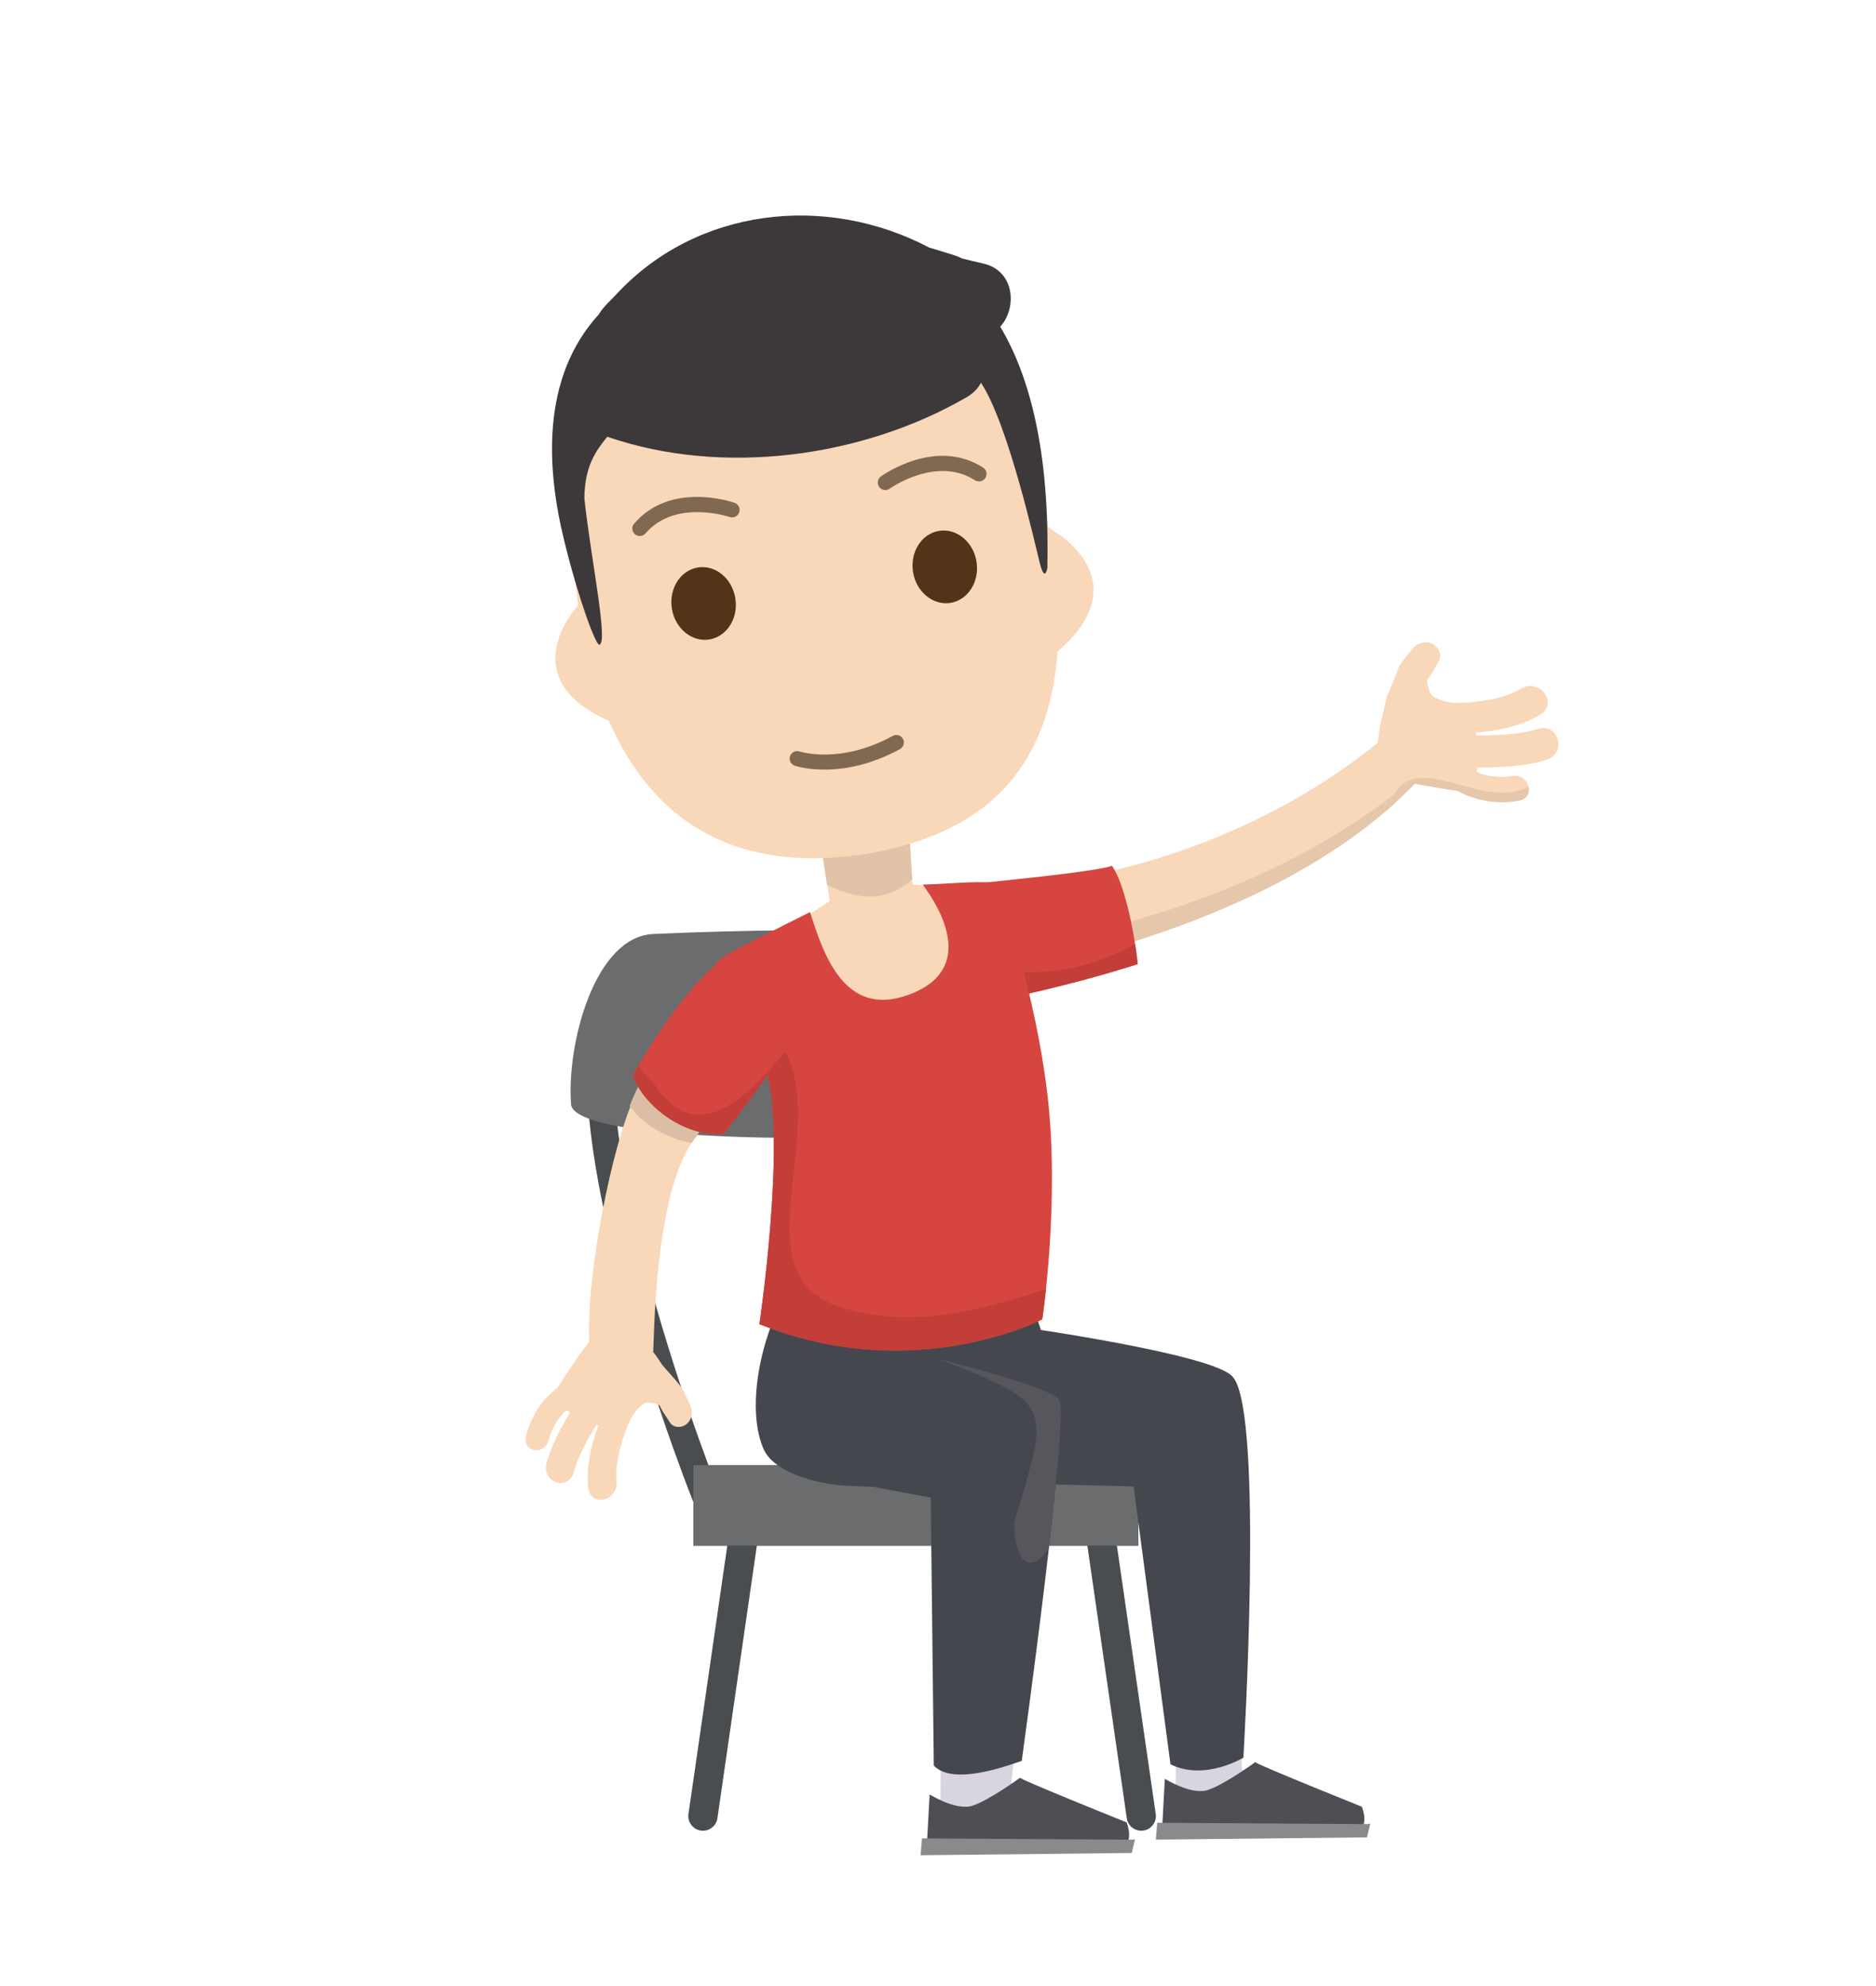 <svg version="1.1" id="Layer_1" xmlns="http://www.w3.org/2000/svg" xmlns:xlink="http://www.w3.org/1999/xlink" x="0px" y="0px" width="256.486px" height="271.486px" viewBox="0 0 256.486 271.486" enable-background="new 0 0 256.486 271.486" xml:space="preserve" class="parent">
    <g id="muchair11" xmlns="http://www.w3.org/2000/svg">
        <line fill="none" stroke="#4A4D4F" stroke-width="4" stroke-linecap="round" stroke-linejoin="round" stroke-miterlimit="10" x1="102.098" y1="206.836" x2="96.106" y2="248.241" data-stroke="#4A4D4F"></line>
        <line fill="none" stroke="#4A4D4F" stroke-width="4" stroke-linecap="round" stroke-linejoin="round" stroke-miterlimit="10" x1="150.041" y1="206.836" x2="156.033" y2="248.241" data-stroke="#4A4D4F"></line>
        <g>
            <path fill="none" stroke="#4A4D4F" stroke-width="3.732" stroke-miterlimit="10" d="M96.284,204.01
                c0,0-28.53-72.062-4.677-73.145c23.716-1.075,38.229,0.098,38.229,0.098s8.085,0.313,7.276,19.73
                c-0.866,20.832,2.955,52.224,2.955,52.224L96.284,204.01z" data-stroke="#4A4D4F"></path>
            <path fill="#6A6C6E" d="M141.561,152.391c0-0.027,0.257-1.902,0.257-1.938c0.741-22.313-8.551-22.67-8.551-22.67
                s-16.688-1.341-43.942-0.117c-8.067,0.363-11.882,15.119-11.247,23.313C78.818,157.564,140.967,156.111,141.561,152.391z" data-fill="#6A6C6E"></path>
            <g>
                <g>
                    <rect x="94.798" y="200.281" fill="#4A4D4F" width="60.836" height="10.996" data-fill="#4A4D4F"></rect>
                </g>
                <g>
                    <rect x="94.798" y="200.281" fill="#6A6C6E" width="60.836" height="10.996" data-fill="#6A6C6E"></rect>
                </g>
            </g>
        </g>
    </g>
    <g id="must11" xmlns="http://www.w3.org/2000/svg">
        <g>
            <path id="fillSkinColorBase_24_" fill="#F9D7B9" d="M191.032,99.133c0,0-20.907,21.242-58.657,22.492l5.75,11.25
                c0,0,41.896-6.601,59.492-30.723C197.617,102.152,194.303,100.017,191.032,99.133z" data-fill="skin-color_base"></path>
            <g>
                <g>
                    <path id="fillSkinColorBase_27_" fill="#F9D7B9" d="M188.409,101.12c0.045-0.411,0.165-1.294,0.173-1.334
                        c0.002-0.021,0.01-0.045,0.009-0.07c0.184-0.977,0.997-4.438,1.069-4.61c0.492-1.188,1.988-4.75,1.455-3.575
                        c-0.312,0.676-0.084-0.327,1.313-2.013c0.464-0.559,1.003-1.352,1.729-1.604c0.509-0.183,1.074-0.165,1.563,0.042
                        c0.92,0.387,1.548,1.623,0.948,2.525c-0.508,0.761-0.86,1.646-1.465,2.349c-0.229,0.262,0.027,0.946,0.104,1.213
                        c0.104,0.435,0.229,0.825,0.603,1.122c0.317,0.253,0.729,0.396,1.11,0.534c1.585,0.588,3.338,0.367,5.004,0.184
                        c1.34-0.146,2.671-0.398,3.939-0.844c0.688-0.233,1.352-0.532,1.962-0.896c2.58-1.533,5.228,2.021,2.621,3.573
                        c-2.562,1.525-5.721,2.188-8.729,2.418c0.557,2.707,0.502,3.101,0.074,5.354c-0.246,1.293-0.278,1.139-1.325,2.799
                        c-4.075-0.563-10.448-1.521-11.229-2.589c-0.845-1.148-1.021-2.371-0.989-3.771C188.362,101.653,188.379,101.389,188.409,101.12
                        z" data-fill="skin-color_base"></path>
                    <path id="fillSkinColorBase_26_" fill="#F9D7B9" d="M201.815,100.542c2.813-0.062,5.67-0.057,8.396-0.896
                        c2.91-0.906,4.084,3.313,1.199,4.215c-3.104,0.969-6.396,1.006-9.604,1.082C198.765,105.007,198.785,100.614,201.815,100.542z" data-fill="skin-color_base"></path>
                    <path id="fillSkinColorBase_25_" fill="#F9D7B9" d="M198.387,105.021c0.776-0.729,1.854-0.582,2.648,0.013
                        c1.396,1.034,3.956,1.358,5.646,1.036c2.354-0.448,3.369,2.917,0.996,3.367c-3.146,0.602-6.771-0.074-9.309-1.95
                        C197.58,106.891,197.727,105.632,198.387,105.021z" data-fill="skin-color_base"></path>
                </g>
            </g>
        </g>
        <g>
            <path id="fillSkinColorBase_28_" fill="#E5C7AC" d="M190.636,108.55c0.855-0.67,1.718-1.347,2.549-2.05
                C192.176,106.77,191.307,107.384,190.636,108.55z" data-fill="skin-color_base"></path>
            <path id="fillSkinColorShade_10_" fill="#E5C7AC" d="M190.636,108.55c-0.232,0.413-0.45,0.896-0.643,1.45
                C190.186,109.442,190.399,108.962,190.636,108.55c-15.146,11.771-34.927,18.406-54.104,21.227l1.587,3.104
                c0,0,36.977-5.827,56.041-26.531c-0.34,0.021-0.668,0.072-0.979,0.156C192.354,107.203,191.498,107.88,190.636,108.55z" data-fill="skin-color_shade"></path>
            <g>
                <g>
                    <path id="fillSkinColorShade_13_" fill="#E5C7AC" d="M192.292,106.852c0.121,0.021,0.24,0.059,0.366,0.087
                        c0.172-0.146,0.339-0.291,0.51-0.438C192.864,106.587,192.57,106.699,192.292,106.852z" data-fill="skin-color_shade"></path>
                    <path id="fillSkinColorShade_11_" fill="#E5C7AC" d="M193.168,106.504c-0.171,0.146-0.338,0.292-0.51,0.438
                        c2.376,0.542,5.537,1.005,7.919,1.334c0.146-0.24,0.271-0.438,0.389-0.608C198.069,106.918,195.301,105.925,193.168,106.504z" data-fill="skin-color_shade"></path>
                    <path id="fillSkinColorShade_12_" fill="#E5C7AC" d="M197.928,106.852c0.085,0.244,0.229,0.468,0.447,0.636
                        c2.526,1.876,6.161,2.552,9.309,1.95c1.104-0.21,1.476-1.06,1.312-1.854C205.522,109.305,201.467,107.749,197.928,106.852z" data-fill="skin-color_shade"></path>
                </g>
            </g>
        </g>
        <path id="fillSkinColorBase_23_" fill="#F9D7B9" d="M131.311,121.437l-6.563-0.543l-0.424-6.729l-11.938,2.038l1.059,6.937
            l-8.873,5.857c0,0,1.654,19.736,19.334,15.318c9.938-2.481,13.714-5.231,14.341-9.649
            C137.196,129.857,134.438,125.249,131.311,121.437z" data-fill="skin-color_base"></path>
        <path id="fillSkinColorShade_9_" fill="#E1C3A9" d="M124.727,120.197l-0.336-5.327l-11.938,2.038l0.616,4.042
            C117.674,123.222,121.33,123.155,124.727,120.197z" data-fill="skin-color_shade"></path>
    </g>
    <g id="msh1_x5F_bl" xmlns="http://www.w3.org/2000/svg" class="avatar-shoes">
        <path fill="#D9D5E0" d="M169.636,232.518c-3.57,1.976-5.369,3.021-8.831,0.93l-0.063,10.209l-0.521,2.248
            c5.771,1.664,12.28-3.461,12.28-3.461l-2.715-0.512L169.636,232.518z" data-fill="#D9D5E0"></path>
        <path id="fillShoesColorBase_17_" fill="#4F4E55" d="M171.622,240.863c-0.015,0.241,14.563,6.096,14.563,6.096
            s1.413,3.337-1.434,3.547l-25.842-0.979l0.345-6.388c0,0,3.565,2.237,5.814,1.556C167.324,244.001,171.622,240.863,171.622,240.863
            z" data-fill="shoes-color_base"></path>
        <polyline fill="#8C898D" points="187.043,249.332 158.216,249.151 158.028,251.456 186.894,251.145 187.346,249.255    " data-fill="#8C898D"></polyline>
        <path fill="#D9D5E0" d="M139.272,234.615c-3.574,1.979-7.171,3.062-10.633,0.974l-0.063,10.209l-0.52,2.247
            c5.771,1.66,12.273-3.465,12.273-3.465l-2.064-0.854L139.272,234.615z" data-fill="#D9D5E0"></path>
        <path id="fillShoesColorBase_16_" fill="#4F4E55" d="M139.46,242.998c-0.014,0.236,14.563,6.103,14.563,6.103
            s1.413,3.336-1.43,3.546l-25.846-0.979l0.352-6.389c0,0,3.563,2.248,5.813,1.557C135.161,246.135,139.46,242.998,139.46,242.998z" data-fill="shoes-color_base"></path>
        <polyline fill="#8C898D" points="154.881,251.468 126.054,251.287 125.865,253.592 154.732,253.281 155.184,251.39     " data-fill="#8C898D"></polyline>
    </g>
    <g id="mlo1" xmlns="http://www.w3.org/2000/svg" class="avatar-clothes-lower">
        <path id="fillClothesLowerColorBase_6_" fill="#45474E" d="M142.518,182.426c-1.821-5.381-1.708-6.086-2.088-6.854
            c-0.627,0.063-8.515,0.027-16.598-0.057v-0.009c-0.021,0-0.05,0.009-0.068,0.009c-0.021,0-0.057-0.009-0.071-0.009v0.009
            c-8.085,0.084-15.968,0.116-16.594,0.057c-0.388,0.771-0.27,1.479-2.096,6.854c-1.516,4.477-2.562,11.148-0.604,15.646
            c1.54,3.537,8.374,4.889,11.168,4.994c3.497,0.143,5.729,0.354,8.188,0.176c2.467,0.188,4.692-0.033,8.19-0.176
            c2.794-0.105,9.628-1.457,11.168-4.994C145.08,193.574,144.033,186.895,142.518,182.426z" data-fill="clothes-lower-color_base"></path>
        <path id="fillClothesLowerColorBase_5_" fill="#45474E" d="M139.094,181.314c0,0,27.178,3.799,29.485,6.936
            c4.25,5,1.416,52,1.416,52s-5.303,3.242-9.969,0.908l-5.042-37.977l-22.115-0.557C132.875,202.635,125.472,186.646,139.094,181.314
            z" data-fill="clothes-lower-color_base"></path>
        <path id="fillClothesLowerColorBase_4_" fill="#45474E" d="M115.7,182.797c0,0,27.838,6.057,29.146,8.653
            c1.312,2.604-5.154,49.247-5.154,49.247c-1.083,0.312-9.259,3.592-12.025,0.637l-0.417-36.625l-18.952-3.553
            C108.297,201.156,106.7,189.047,115.7,182.797z" data-fill="clothes-lower-color_base"></path>
        <path id="fillClothesLowerColorShade" fill="#57565D" d="M138.627,208.209c0.324,7.452,3.423,5.77,4.791,3.313
            c1.15-9.994,1.987-18.979,1.438-20.071c-0.695-1.39-8.938-3.757-16.479-5.663c0.215,0.126,0.421,0.213,0.627,0.213
            C144.136,192.008,143.494,192.049,138.627,208.209z" data-fill="clothes-lower-color_shade"></path>
    </g>
    <g id="mar1" xmlns="http://www.w3.org/2000/svg">
        <path id="fillSkinColorBase_6_" fill="#F9D7B9" d="M94.668,156.025c2.292-3.369,11.61-16.918,12.651-20.802
            c0.05-0.549-2.563-4.666-2.91-4.771c-2.714-0.754-4.266,0.458-5.943,2.322c-2.129,2.373-3.882,5.092-5.812,7.637
            c-2.271,2.979-4.248,6.15-5.896,9.546c-3.024,6.279-6.646,24.396-6.189,33.442c-1.293,1.556-2.979,4.145-4.321,6.271
            c-2.104,1.521-3.712,4.054-4.333,6.661c-0.529,2.201,2.569,2.672,3.1,0.484c0.325-1.373,1.313-3.124,2.47-4.06
            c0.15,0.116,0.3,0.229,0.437,0.329c-1.273,2.158-2.504,4.386-3.187,6.85c-0.755,2.728,2.964,3.984,3.723,1.248
            c0.646-2.329,1.855-4.375,3.076-6.41c0.098,0.021,0.188,0.033,0.289,0.052c-0.005,0.013-0.016,0.021-0.021,0.036
            c-0.974,2.65-1.648,5.595-1.399,8.375c0.256,2.832,4.132,2.031,3.889-0.776c-0.063-0.667-0.05-1.35,0.023-2.021
            c0.138-1.256,0.438-2.488,0.828-3.688c0.192-0.587,0.396-1.182,0.616-1.762c0-0.001,0-0.002,0-0.003h0.001
            c0.356-0.895,0.797-1.731,1.451-2.405c0.266-0.271,0.533-0.561,0.854-0.729c0.388-0.194,0.737-0.136,1.143-0.063
            c0.243,0.051,0.891,0.104,1.015,0.4c0.326,0.792,0.907,1.454,1.327,2.188c0.492,0.867,1.729,0.838,2.396,0.213
            c0.354-0.318,0.583-0.805,0.637-1.311c0.068-0.722-0.354-1.498-0.625-2.113c-0.307-0.688-0.656-1.354-1.113-1.93
            c-0.735-0.921-1.553-1.775-2.313-2.677c-0.088-0.104-0.661-1.063-1.243-1.782c0.003-0.019,0.015-0.025,0.017-0.043
            C89.447,182.671,89.486,163.654,94.668,156.025z" data-fill="skin-color_base"></path>
    </g>
    <g id="mup1" xmlns="http://www.w3.org/2000/svg" class="avatar-clothes-upper">
        <path id="fillClothesUpperColorBase_7_" fill="#D6453F" d="M152.038,118.349c-2.161,0.729-11.425,1.663-18.771,2.44
            c0,0-1.229,3.732,0.292,7.224c1.729,3.978,4.806,8.283,4.806,8.283s8.361-1.688,17.191-4.521
            C155.063,127.183,153.7,120.719,152.038,118.349z" data-fill="clothes-upper-color_base"></path>
        <path id="fillClothesUpperColorShade_8_" fill="#C33E39" d="M135.754,132.239c1.355,2.305,2.605,4.062,2.605,4.062
            s8.361-1.687,17.188-4.521c-0.092-0.855-0.214-1.776-0.354-2.729C149.257,132.302,142.411,133.85,135.754,132.239z" data-fill="clothes-upper-color_shade"></path>
        <path id="fillClothesUpperColorBase_5_" fill="#D6453F" d="M104.835,146.666c-1.938-6.792-4.342-11.563-6.835-15.166
            c1.872-1.473,8.479-4.658,12.745-6.83c1.875,5.917,4.755,14.458,13.42,11.33c9.486-3.425,4.362-11.92,1.99-15.083
            c3.925-0.117,7.032-0.508,9.678-0.252c1.175,1.833,5.646,14.732,7.335,28.667c1.793,14.729-0.67,31.002-0.67,31.002
            S125,189.5,103.831,181C103.831,181,107.502,155.998,104.835,146.666z" data-fill="clothes-upper-color_base"></path>
        <path id="fillSkinColorShade_2_" fill="#DBBEA5" d="M107.06,134.635c0.056-0.524-2.465-4.521-2.813-4.609
            c-2.639-0.718-4.146,0.468-5.796,2.289c-2.086,2.313-3.805,4.97-5.701,7.456c-2.217,2.896-4.165,5.998-5.774,9.312
            c-0.293,0.604-0.599,1.313-0.896,2.122c1.925,2.648,5.376,4.508,8.468,5.021c0.402-0.472,1.017-1.432,1.248-1.771
            C98.044,151.163,106.027,138.417,107.06,134.635z" data-fill="skin-color_shade"></path>
        <path id="fillClothesUpperColorBase_6_" fill="#D6453F" d="M107.012,143.997c3.582-4.757,7.021-8.062,3.103-13.76
            c-2.532-3.676-9.72-1.136-12.1,1.377c-2.346,2.469-1.931,1.645-4.81,5.237c-2.021,2.521-5.143,7.271-6.688,10.104
            c1.271,3.969,6.979,8.594,12.479,8.002C102.529,150.354,105.302,146.587,107.012,143.997z" data-fill="clothes-upper-color_base"></path>
        <path id="fillClothesUpperColorShade_9_" fill="#C33E39" d="M116,179c-15.681-3.92-2.56-23.203-8.619-35.268
            c-0.812,0.966-1.651,1.953-2.552,2.914c0.002,0.006,0.004,0.013,0.006,0.02c2.667,9.332-1.004,34.334-1.004,34.334
            c21.169,8.5,38.667-0.666,38.667-0.666s0.233-1.543,0.503-4.102C134.319,178.941,125.535,181.602,116,179z" data-fill="clothes-upper-color_shade"></path>
        <path id="fillClothesUpperColorShade_10_" fill="#C33E39" d="M90,149c-0.625-1.25-2.032-2.104-2.754-3.312
            c-0.266,0.453-0.513,0.887-0.729,1.271c1.271,3.978,6.979,8.603,12.479,8.002c3.161-4.137,5.712-7.587,7.439-10.124
            C101.613,150.438,95.402,156.201,90,149z" data-fill="clothes-upper-color_shade"></path>
    </g>
    <g id="mhd1" xmlns="http://www.w3.org/2000/svg" class="avatar-head">
        <g>
            <path id="fillSkinColorBase" fill="#F9D7B9" d="M139.497,58.669c3.135,8.771,5.354,18.065,5.215,27.333
                c-0.125,8.952-2.342,17.687-9.436,23.689c-4.623,3.915-11.088,6.139-17.023,7.046c-43.993,6.778-39.837-48.816-39.837-48.816
                s-0.294-21.789,27.99-26.673c12.048-2.077,26.459,0.499,31.465,13.107C138.434,55.781,138.977,57.218,139.497,58.669z" data-fill="skin-color_base"></path>
            <path id="fillSkinColorBase_1_" fill="#F9D7B9" d="M144.01,72.567c-0.227-0.148-0.479-0.341-0.74-0.562
                c0.916,5.646,1.178,11.491,1.041,17.307C156.171,79.321,144.01,72.567,144.01,72.567z" data-fill="skin-color_base"></path>
            <path id="fillSkinColorBase_2_" fill="#F9D7B9" d="M79.023,82.766c0.168-0.21,0.352-0.478,0.539-0.764
                c0.854,5.655,2.396,11.305,4.308,16.788C69.514,92.92,79.023,82.766,79.023,82.766z" data-fill="skin-color_base"></path>
        </g>
    </g>
    <g id="mey1" xmlns="http://www.w3.org/2000/svg" class="avatar-eyes">
        <path fill="#543318" d="M133.514,76.807c0.422,2.718-1.186,5.225-3.58,5.602c-2.396,0.373-4.688-1.528-5.108-4.247
            s1.183-5.225,3.58-5.598C130.805,72.187,133.093,74.089,133.514,76.807z" data-fill="#543318"></path>
        <path fill="#543318" d="M100.54,81.81c0.422,2.718-1.183,5.225-3.581,5.602c-2.396,0.373-4.687-1.527-5.104-4.248
            c-0.422-2.718,1.184-5.224,3.578-5.597C97.83,77.191,100.117,79.092,100.54,81.81z" data-fill="#543318"></path>
    </g>
    <g id="mmo1" xmlns="http://www.w3.org/2000/svg" class="avatar-mouth">
        <path fill="none" stroke="#816951" stroke-width="2.055" stroke-linecap="round" stroke-linejoin="round" stroke-miterlimit="10" d="
            M108.991,103.69c0,0,5.857,2.012,13.56-2.199" data-stroke="#816951"></path>
    </g>
    <g id="meb1" xmlns="http://www.w3.org/2000/svg" class="avatar-eyebrows">
        <path id="fillEyebrowColorBase_2_" fill="#816951" d="M87.634,73.256c-0.281,0.045-0.592-0.024-0.824-0.229
            c-0.437-0.37-0.48-1.021-0.109-1.45c4.986-5.825,13.378-2.972,13.733-2.849c0.529,0.187,0.813,0.771,0.63,1.308
            c-0.188,0.535-0.771,0.818-1.312,0.632c-0.076-0.021-7.43-2.504-11.499,2.246C88.088,73.103,87.866,73.219,87.634,73.256z" data-fill="eyebrow-color_base"></path>
        <path id="fillEyebrowColorBase_3_" fill="#816951" d="M134.014,65.794c-0.24,0.038-0.494-0.009-0.721-0.146
            c-5.274-3.396-11.593,1.103-11.651,1.146c-0.46,0.333-1.104,0.232-1.438-0.229c-0.333-0.459-0.229-1.104,0.229-1.438
            c0.306-0.221,7.522-5.354,13.974-1.215c0.479,0.306,0.617,0.943,0.313,1.42C134.555,65.591,134.294,65.75,134.014,65.794z" data-fill="eyebrow-color_base"></path>
    </g>
    <g id="mhf1" xmlns="http://www.w3.org/2000/svg" class="avatar-hair-front">
        <path id="fillHairColorBase_5_" fill="#3D383A" d="M81.877,42.958c0.618-1.047,1.653-1.931,2.271-2.601
            C95.155,28.359,112.88,26.4,127.044,33.84c1.243,0.363,2.479,0.747,3.69,1.14c0.289,0.096,0.529,0.222,0.771,0.34
            c0.955,0.243,1.924,0.477,2.91,0.698c4.354,0.982,4.662,6.101,2.336,8.634c4.098,6.869,6.732,17.164,6.447,32.447l0.01,0.458
            c0,0-0.336,2.271-1.063-0.646c-0.662-2.646-4.304-18.949-8.027-24.602c-0.387,0.735-0.99,1.426-1.934,1.97
            c-14.219,8.247-33.358,10.871-49.153,5.417c-1.568,1.915-3.091,4.006-3.138,8.426c0.896,8.33,3.313,19.757,2.044,20.004
            c-0.458,0.099-2.787-6.023-4.78-14.146C74.77,64.329,73.835,51.762,81.877,42.958z" data-fill="hair-color_base"></path>
    </g>
</svg>